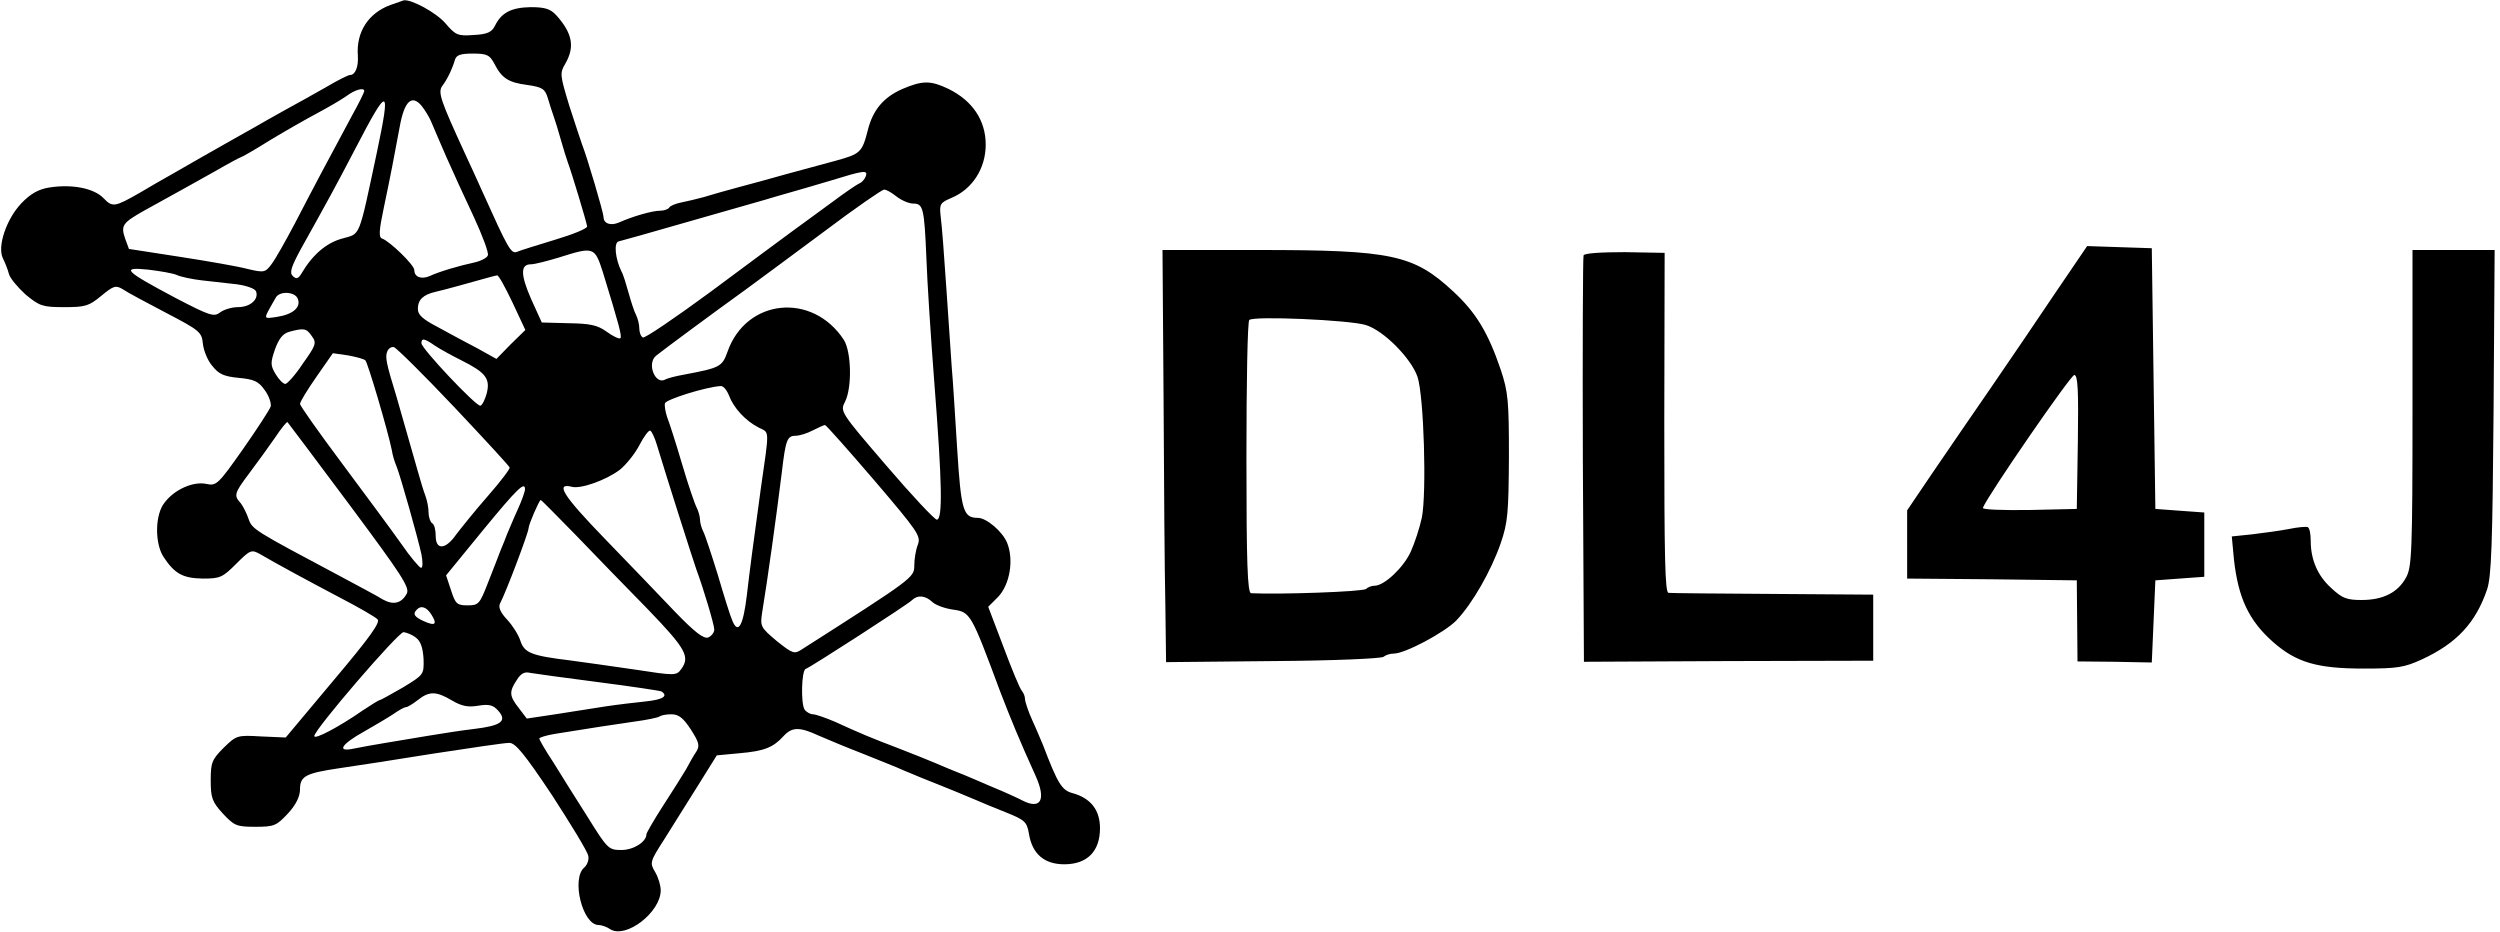 <svg xmlns="http://www.w3.org/2000/svg" version="1.0" viewBox="0 0 700 261"><path d="M109.3 1.4c-6.2 2.3-9.6 7.6-9.1 14.2.2 3.1-.7 5.4-2.2 5.4-.5 0-3.5 1.5-6.7 3.4-3.2 1.8-8.3 4.7-11.3 6.3-3 1.7-7.2 4-9.2 5.2-3.9 2.2-8.2 4.6-14.5 8.2-2.1 1.2-5.8 3.3-8.2 4.7-2.5 1.4-6.5 3.7-9 5.2-7 4-7.6 4.1-10.1 1.5-2.7-2.8-8.8-4-15.2-3-3.1.5-5.3 1.8-7.8 4.4C1.8 61.3-.8 69 .8 72.3c.6 1.2 1.4 3.2 1.7 4.4.3 1.2 2.5 3.8 4.7 5.8C11.1 85.7 11.9 86 18 86c5.9 0 6.9-.3 10.4-3.2 3.4-2.8 4-3 6-1.8 1.1.8 6.6 3.7 12.1 6.6 9.4 4.9 10 5.4 10.3 8.6.2 1.9 1.3 4.7 2.6 6.2 1.8 2.3 3.2 3 7.4 3.4 4.4.4 5.6 1 7.3 3.4 1.2 1.6 1.9 3.7 1.7 4.6-.3.9-3.8 6.3-7.8 12-6.9 9.8-7.4 10.3-10.2 9.7-3.6-.8-8.9 1.5-11.7 5.2-2.7 3.3-2.8 11.2-.4 15.1 3.2 4.9 5.5 6.1 11.1 6.2 4.8 0 5.5-.3 9.3-4.1 4-4 4.3-4.1 6.8-2.7 4.6 2.7 13.3 7.4 22.6 12.3 5 2.6 9.5 5.2 10.2 5.9.9.8-2.1 5-12.3 17.1l-13.4 16-6.9-.3c-6.7-.4-6.9-.3-10.5 3.2-3.3 3.3-3.6 4.2-3.6 9.1 0 4.9.4 6 3.4 9.3 3.2 3.4 3.8 3.7 9.1 3.7s5.9-.3 9.1-3.7c2.3-2.5 3.4-4.8 3.4-6.8 0-3.7 1.6-4.5 11-5.9 4.1-.6 16-2.4 26.4-4.1 10.4-1.6 19.9-3 21.2-3 1.7 0 4.2 3 12 14.7 5.3 8.2 9.9 15.7 10.1 16.9.3 1.1-.3 2.6-1.1 3.3-3.7 3.1-.5 16.1 4 16.1.8 0 2.3.5 3.3 1.2 4.4 2.7 14.1-4.8 14.1-10.9 0-1.4-.7-3.7-1.6-5.2-1.5-2.5-1.4-2.9 2.6-9.1 2.2-3.6 6.5-10.3 9.4-15l5.3-8.5 6.4-.6c6.9-.6 9.4-1.6 12.3-4.8 2.4-2.6 4.5-2.6 9.9-.1 2.3 1 7.8 3.3 12.2 5 4.4 1.8 9.6 3.8 11.5 4.7 3.6 1.5 6.2 2.6 10.3 4.2 2.1.8 6.1 2.5 10.2 4.2 1.1.5 4.7 2 8 3.3 5.5 2.2 6 2.7 6.6 6 .9 5.7 4.3 8.6 9.9 8.6 6.4 0 10-3.6 10-10.1 0-5.1-2.6-8.4-7.6-9.8-3.1-.8-4.2-2.6-8.4-13.6-.5-1.1-1.7-4.1-2.9-6.7-1.2-2.6-2.1-5.4-2.1-6.1 0-.7-.4-1.7-.9-2.3-.5-.5-2.8-6-5.1-12.2l-4.3-11.3 2.8-2.8c3.3-3.5 4.4-10.4 2.5-15.1-1.3-3.2-5.8-7-8.2-7-4.1 0-4.7-2-5.8-19.5-.6-9.4-1.2-19.5-1.5-22.5-.2-3-.9-12.9-1.5-22s-1.3-18.2-1.6-20.3c-.4-3.5-.2-3.9 2.8-5.2 6-2.4 9.8-8.3 9.8-15 0-6.8-3.7-12.3-10.4-15.6-5-2.4-7.3-2.4-12.9 0-5.3 2.3-8.3 5.9-9.7 11.5-1.6 6.3-2.1 6.7-9 8.6-3.6 1-9.9 2.7-14 3.8-4.1 1.2-10.2 2.8-13.5 3.7-3.3.9-7.6 2.1-9.5 2.7-1.9.5-4.7 1.2-6.3 1.5-1.5.3-3 .9-3.3 1.4-.3.5-1.5.9-2.6.9-2.2 0-7.7 1.6-11.5 3.3-2.3 1-4.3.3-4.3-1.5 0-1.2-4.6-16.8-6-20.3-.4-1.1-2-6-3.6-10.9-2.6-8.6-2.7-9.1-1.1-11.8 2.7-4.7 2-8.5-2.6-13.6-1.6-1.7-3.1-2.2-7.1-2.2-5.4.1-8.2 1.5-10 5.2-.9 1.8-2.1 2.4-6 2.6-4.4.3-5 .1-7.9-3.3-2.6-3-9.6-6.8-11.7-6.4-.3.1-1.9.7-3.7 1.3zm29.1 16.4c2.1 4.1 3.9 5.3 9.3 6 4.2.6 4.9 1.1 5.7 3.7.5 1.7 1.2 3.9 1.6 5 .4 1.1 1.3 4 2 6.5s1.6 5.4 2 6.5c.9 2.3 5.2 16.5 5.4 17.9 0 .6-3.9 2.2-8.9 3.7-4.9 1.5-9.8 3-10.7 3.4-1.7.7-2.5-.8-9.8-17-1-2.2-3.1-6.9-4.8-10.5-6.9-15-7.6-17.1-6.4-18.9 1.4-1.8 2.8-4.7 3.6-7.4.4-1.3 1.6-1.7 5-1.7 4 0 4.7.4 6 2.8zM102 25.5c0 .3-1.5 3.4-3.4 6.8-6.1 11.3-11.3 21.1-16 30.2C80 67.4 77.1 72.6 76 74c-1.7 2.3-2.1 2.4-6.7 1.3-2.6-.7-11.2-2.2-19-3.4l-14.2-2.2-1.1-3c-1.2-3.6-.7-4.3 5.5-7.8 2.2-1.2 6-3.3 8.5-4.7 2.5-1.4 7.6-4.2 11.3-6.3 3.8-2.2 7-3.9 7.2-3.9.2 0 3.9-2.1 8.2-4.8 4.3-2.6 10.3-6 13.3-7.6 3-1.6 6.6-3.7 8-4.7 2.4-1.8 5-2.5 5-1.4zm3.5 17.3c-5.2 24.4-4.5 22.5-9.7 24-4.4 1.2-8.3 4.5-11.4 9.8-.9 1.5-1.5 1.6-2.4.7-1-.9-.5-2.5 2.2-7.5 7.8-14 9.3-16.7 15.1-27.8 9.5-18.3 10.2-18.2 6.2.8zm12.6-13.1c.8 1 2 2.9 2.6 4.3.6 1.4 2.5 5.9 4.3 10 1.8 4.1 5.3 11.7 7.7 16.8 2.4 5.2 4.2 10 3.9 10.7-.2.7-2 1.6-3.8 2-4.2.9-9.7 2.5-12.5 3.8-2.3 1-4.3.3-4.3-1.7 0-1.4-6.8-8-9-8.8-1-.3-.9-2.2.5-8.8 2-9.5 2.8-13.8 4.4-22.4 1.3-7.3 3.4-9.3 6.2-5.9zm124.3 19.7c-.3.8-1.1 1.7-1.7 1.9-.7.3-4.1 2.6-7.7 5.3-3.6 2.6-8.7 6.4-11.5 8.4-2.7 2-13 9.6-22.8 16.9-9.8 7.2-18.2 12.9-18.7 12.6-.6-.3-1-1.5-1-2.6 0-1-.4-2.7-.9-3.7-.5-.9-1.4-3.7-2.1-6.2-.7-2.5-1.5-5.2-2-6-1.7-3.5-2.2-8-.8-8.4.7-.2 3.3-.9 5.8-1.6 2.5-.7 5.6-1.6 7-2 1.4-.4 4.5-1.3 7-2s5.6-1.6 7-2c1.4-.4 4.5-1.3 7-2s5.6-1.6 7-2c1.4-.4 4.3-1.3 6.5-1.9 2.2-.6 7.6-2.2 12-3.5 9.4-2.9 10.6-3.1 9.9-1.2zM251 55c1.4 1.1 3.5 2 4.7 2 2.8 0 3.1 1.2 3.7 15.5.2 6 1.2 21.6 2.2 34.5 2.2 28.2 2.4 38.5.7 38.5-.6 0-7-6.8-14.1-15.1-12.9-15-13-15.2-11.6-17.9 2-3.9 1.8-13.9-.3-17.3-8.8-13.5-27.4-11.6-32.6 3.3-1.5 4.2-2.1 4.5-12.2 6.4-2.3.4-4.5 1-5.1 1.3-2.9 1.8-5.4-4.4-2.7-6.6 2.1-1.7 15.9-11.9 25.2-18.6 3.4-2.5 13.3-9.8 21.9-16.2 8.6-6.5 16.2-11.7 16.7-11.7.6-.1 2.1.8 3.5 1.9zm-82.2 21.2c4.5 14.7 5.4 17.9 4.9 18.5-.3.3-2-.5-3.8-1.8-2.6-1.9-4.7-2.3-10.7-2.4l-7.5-.2-3-6.6c-3-6.9-3-9.7 0-9.7 1 0 4.5-.9 7.8-1.9 9.8-3.1 10-3 12.3 4.1zM49.5 77c1.1.5 4.3 1.2 7 1.5 2.8.3 7.2.8 9.8 1.1 2.8.4 5.1 1.2 5.4 2 .8 2.2-1.6 4.4-5.1 4.4-1.7 0-4 .7-5 1.5-1.7 1.3-2.9.9-12.5-4.1-14.3-7.6-15.4-8.7-7.6-7.9 3.3.4 6.9 1 8 1.5zm94 7.7 3.6 7.7-4.1 4-4 4.1-5.2-2.9c-2.9-1.5-7.9-4.2-11-5.9-4.4-2.3-5.8-3.5-5.8-5.2 0-2.6 1.5-4 5-4.8 1.4-.3 4.3-1.1 6.5-1.7 7.2-2 10-2.8 10.7-2.9.4-.1 2.3 3.4 4.3 7.6zm-60.1-1c.9 2.3-1.3 4.3-5.7 5-3.7.6-3.7.5-2.5-1.8.7-1.3 1.7-3 2.1-3.7 1.2-1.8 5.4-1.5 6.1.5zm3.9 10.4c1.4 1.9 1.2 2.5-2.5 7.7-2.1 3.2-4.4 5.7-4.9 5.7-.6 0-1.8-1.2-2.7-2.7-1.5-2.5-1.5-3.2-.2-7 1.1-3 2.2-4.4 4-4.9 4.1-1.1 4.8-1 6.3 1.2zm34.5 2.7c1.5 1 4.8 2.8 7.4 4.1 6.8 3.4 8.1 5.1 7.1 9.2-.5 1.8-1.3 3.4-1.8 3.5-1.2.2-16.5-16-16.5-17.5s.8-1.4 3.8.7zm5.3 17.1c8.5 9 15.5 16.6 15.6 17 .2.3-2.6 4-6.2 8.1s-7.5 9-8.8 10.7c-2.9 4.2-5.7 4.4-5.7.4 0-1.7-.4-3.3-1-3.6-.5-.3-1-1.7-1-3s-.4-3.4-.9-4.7c-.5-1.3-1.4-4.3-2.1-6.8-.7-2.5-1.6-5.6-2-7-.4-1.4-1.3-4.5-2-7s-1.6-5.6-2-7c-2.8-9.1-3.2-11-2.6-12.5.3-.9 1.2-1.5 1.9-1.3.7.2 8.3 7.7 16.8 16.7zm-24.8-13c.7.7 6.3 19.7 7.4 25.1.2 1.4.8 3.4 1.3 4.5 1.1 2.7 6 20.1 7 24.7.4 2.1.4 3.8-.1 3.8-.4 0-3-3-5.6-6.8-2.6-3.7-10.1-13.8-16.5-22.4-6.5-8.7-11.8-16.2-11.8-16.7 0-.6 2.1-4 4.6-7.6l4.6-6.6 4.2.6c2.2.4 4.5 1 4.9 1.4zm101.8 9.8c1.3 3.5 4.6 7.1 8.3 9 3.1 1.6 3.1-.1.6 17.3-2.1 15.2-3.1 22.9-3.9 29.8-1 8.3-2.4 10.9-4 7.1-.6-1.3-2.4-7.1-4.1-12.9-1.8-5.8-3.6-11.3-4.1-12.2-.5-1-.9-2.5-.9-3.3 0-.8-.4-2.3-.9-3.3-.5-.9-2.4-6.4-4.1-12.2-1.7-5.8-3.6-11.7-4.2-13.2-.5-1.5-.8-3.3-.6-3.9.4-1.1 11.6-4.6 15.6-4.8.7-.1 1.7 1.1 2.3 2.6zM97.9 141.4c14.5 19.5 16.9 23.1 16 24.8-1.5 2.8-3.8 3.3-6.8 1.6-1.4-.9-6.9-3.8-12.1-6.6-23.9-12.7-24.4-13-25.4-15.9-.5-1.5-1.5-3.5-2.2-4.4-2-2.2-1.8-2.8 2.4-8.4 2.1-2.8 5.3-7.2 7.1-9.8 1.8-2.7 3.4-4.7 3.6-4.5.2.2 8 10.6 17.4 23.2zm146.9-6.9c12.2 14.3 13.1 15.6 12.2 18-.6 1.5-1 4.1-1 5.9 0 3.3-.4 3.6-31.6 23.5-2 1.3-2.5 1.1-6.9-2.4-4.5-3.8-4.7-4.1-4.1-8 1.5-9 4.1-27.8 5.5-39.2 1.1-9.3 1.5-10.3 4-10.3 1 0 3.2-.7 4.7-1.5 1.6-.8 3.1-1.5 3.4-1.5.3 0 6.5 7 13.8 15.5zm-60.8-9.7c2.3 7.7 10.3 32.8 11 34.7 1.9 5.1 5 15.4 5 16.8 0 .8-.8 1.8-1.7 2.2-1.3.4-3.7-1.4-9.3-7.2-4.1-4.3-13-13.6-19.8-20.6-11.4-11.8-13.9-15.6-9.1-14.4 2.5.7 9.7-1.9 13.5-4.8 1.6-1.3 4.1-4.3 5.4-6.8 1.3-2.5 2.7-4.4 3.1-4.1.4.2 1.3 2.1 1.9 4.2zM147 137c0 .6-.9 3.2-2.1 5.8-1.2 2.6-2.4 5.6-2.9 6.7-.4 1.1-1.2 3.1-1.8 4.5-.5 1.4-2.1 5.4-3.5 9-2.4 6.2-2.7 6.5-5.8 6.5-2.9 0-3.4-.4-4.6-4.2l-1.4-4.2 10.3-12.6c9.7-11.8 11.8-13.8 11.8-11.5zm14.1 12.7c5.2 5.4 14.2 14.7 20.2 20.8 10.8 11.2 12 13.4 9.4 16.9-1.3 1.8-1.8 1.8-12.8.1-6.3-.9-14.5-2.1-18.4-2.6-10.7-1.3-12.7-2.1-13.8-5.5-.5-1.6-2.2-4.3-3.7-5.9-1.9-2-2.5-3.5-2-4.5 1.7-3.2 8-19.9 8-21.1 0-1 3-7.9 3.4-7.9.2 0 4.5 4.4 9.7 9.7zm100 18.9c1 .9 3.6 1.8 5.8 2.1 4.8.7 5 1 13.1 22.8 3 7.8 5.5 13.9 10 23.8 3 6.7 1.4 9.5-3.8 6.8-.9-.5-3.4-1.6-5.4-2.5-2.1-.9-5.5-2.3-7.5-3.2-2.1-.9-4.7-2-5.8-2.4-1.1-.4-3.6-1.5-5.5-2.3-1.9-.8-6.6-2.7-10.5-4.2-7.6-2.9-10.5-4.1-17.7-7.4-2.6-1.1-5.4-2.1-6.2-2.1-.7 0-1.8-.6-2.3-1.3-1.1-1.6-.9-11 .3-11.4 1.4-.5 28.5-18 29.7-19.2 1.6-1.6 3.8-1.4 5.8.5zm-140.3 3.5c1.7 2.7 1.1 3.3-2.2 1.8-2.6-1.2-3.1-2-1.9-3.2 1.2-1.3 2.8-.7 4.1 1.4zm-4.4 6.4c1.4 1 2 2.9 2.2 6 .1 4.4.1 4.4-5.8 8-3.3 1.9-6.2 3.5-6.4 3.5-.3 0-2.4 1.3-4.8 2.9-6.6 4.6-13.6 8.3-13.6 7.2 0-1.8 23.5-29.1 25-29.1.8.1 2.4.7 3.4 1.5zm51.1 12.5c9.3 1.2 17.3 2.4 17.7 2.6 2 1.3.4 2.3-4.4 2.8-2.9.3-8 .9-11.3 1.4-3.3.5-9.6 1.5-14 2.2l-8 1.2-2.2-2.9c-2.7-3.4-2.8-4.6-.6-7.9 1.1-1.8 2.2-2.4 3.7-2 1.2.2 9.7 1.4 19.1 2.6zm-41 5.1c2.7 1.6 4.5 2 7.4 1.5 3-.5 4.2-.2 5.6 1.4 2.6 2.9.8 4.2-6.7 5.1-3.5.4-9.2 1.3-12.8 1.9l-12 2c-3 .5-7 1.2-8.9 1.6-5 1.1-3.6-1.2 2.9-4.8 3-1.7 6.7-3.9 8.2-4.9 1.4-1 3-1.9 3.5-1.9.4 0 1.9-.9 3.3-2 3.2-2.5 5.1-2.5 9.5.1zm66.9 8.1c2.3 3.6 2.6 4.6 1.6 6.2-.7 1-2 3.3-2.9 5-1 1.7-3.9 6.3-6.5 10.3-2.5 3.9-4.6 7.5-4.6 7.9 0 2.1-3.6 4.4-7 4.4-3.6 0-3.9-.3-9.5-9.3-3.2-5-7.5-11.9-9.6-15.3-2.2-3.3-3.9-6.3-3.9-6.6 0-.3 1.9-.9 4.3-1.3 11.2-1.8 15.7-2.5 22-3.4 3.8-.5 7.1-1.2 7.4-1.5.4-.3 1.8-.6 3.3-.6 2 0 3.3 1 5.4 4.2zM575.7 81.7c-4.7 7-12.9 19.1-18.2 26.8-5.3 7.7-12.8 18.6-16.6 24.2l-6.9 10.2V162l23.8.2 23.7.3.1 11.3.1 11.4 10.4.1 10.4.2.5-11.5.5-11.5 6.8-.5 6.9-.5v-18l-6.9-.5-6.8-.5-.5-36.5-.5-36.5-9.1-.3-9-.3-8.7 12.8zm6.1 42-.3 18.8-13.3.3c-7.5.1-13.2-.1-13-.6 1.3-3.4 24.6-37.2 25.6-37.2s1.2 4.1 1 18.7zM325.8 111.7c.1 23 .3 49 .5 57.8l.2 15.9 30-.3c16.5-.1 30.4-.7 30.9-1.2.6-.5 1.8-.9 2.9-.9 3.1 0 14.2-5.9 17.5-9.3 4.4-4.6 9.7-13.8 12.4-21.6 2-5.8 2.2-8.6 2.3-24.1 0-15.7-.2-18.2-2.3-24.5-3.5-10.3-6.9-16-13.3-21.9C395.8 71.3 389.8 70 352.4 70h-26.9l.3 41.7zM382.4 91c5 1.5 12.7 9.3 14.5 14.5 1.8 5.4 2.6 32.7 1.2 39.5-.6 2.8-2 7.1-3.1 9.5-2 4.4-7.4 9.5-10.1 9.5-.8 0-1.9.4-2.4.9-.8.8-24.7 1.6-32.2 1.2-1-.1-1.3-8.4-1.3-37.9 0-20.8.3-38.2.8-38.6 1.1-1.2 28.1 0 32.6 1.4zM443.4 71.5c-.2.5-.3 26.4-.2 57.4l.3 56.4 40.5-.2 40.5-.1v-18.5l-28-.2c-15.4-.1-28.6-.2-29.3-.3-1 0-1.2-9.6-1.2-47.6l.1-47.6-11.2-.2c-6.6 0-11.3.3-11.5.9zM675.5 114.3c0 40.4-.2 44.5-1.8 47.4-2.3 4.2-6.4 6.3-12.5 6.3-4.1 0-5.4-.5-8.4-3.3-3.8-3.4-5.8-7.9-5.8-13.3 0-1.8-.3-3.5-.8-3.8-.4-.2-2.8 0-5.2.5-2.5.5-7.1 1.1-10.3 1.5l-5.8.6.6 6.4c1.2 10.9 4.2 17.2 11 23.2 6.5 5.7 12.3 7.4 25.3 7.4 9.5 0 11.4-.3 16.4-2.6 9.7-4.5 15-10.2 18.2-19.6 1.2-3.7 1.5-12.7 1.8-49.8l.3-45.2h-23v44.3z"/></svg>